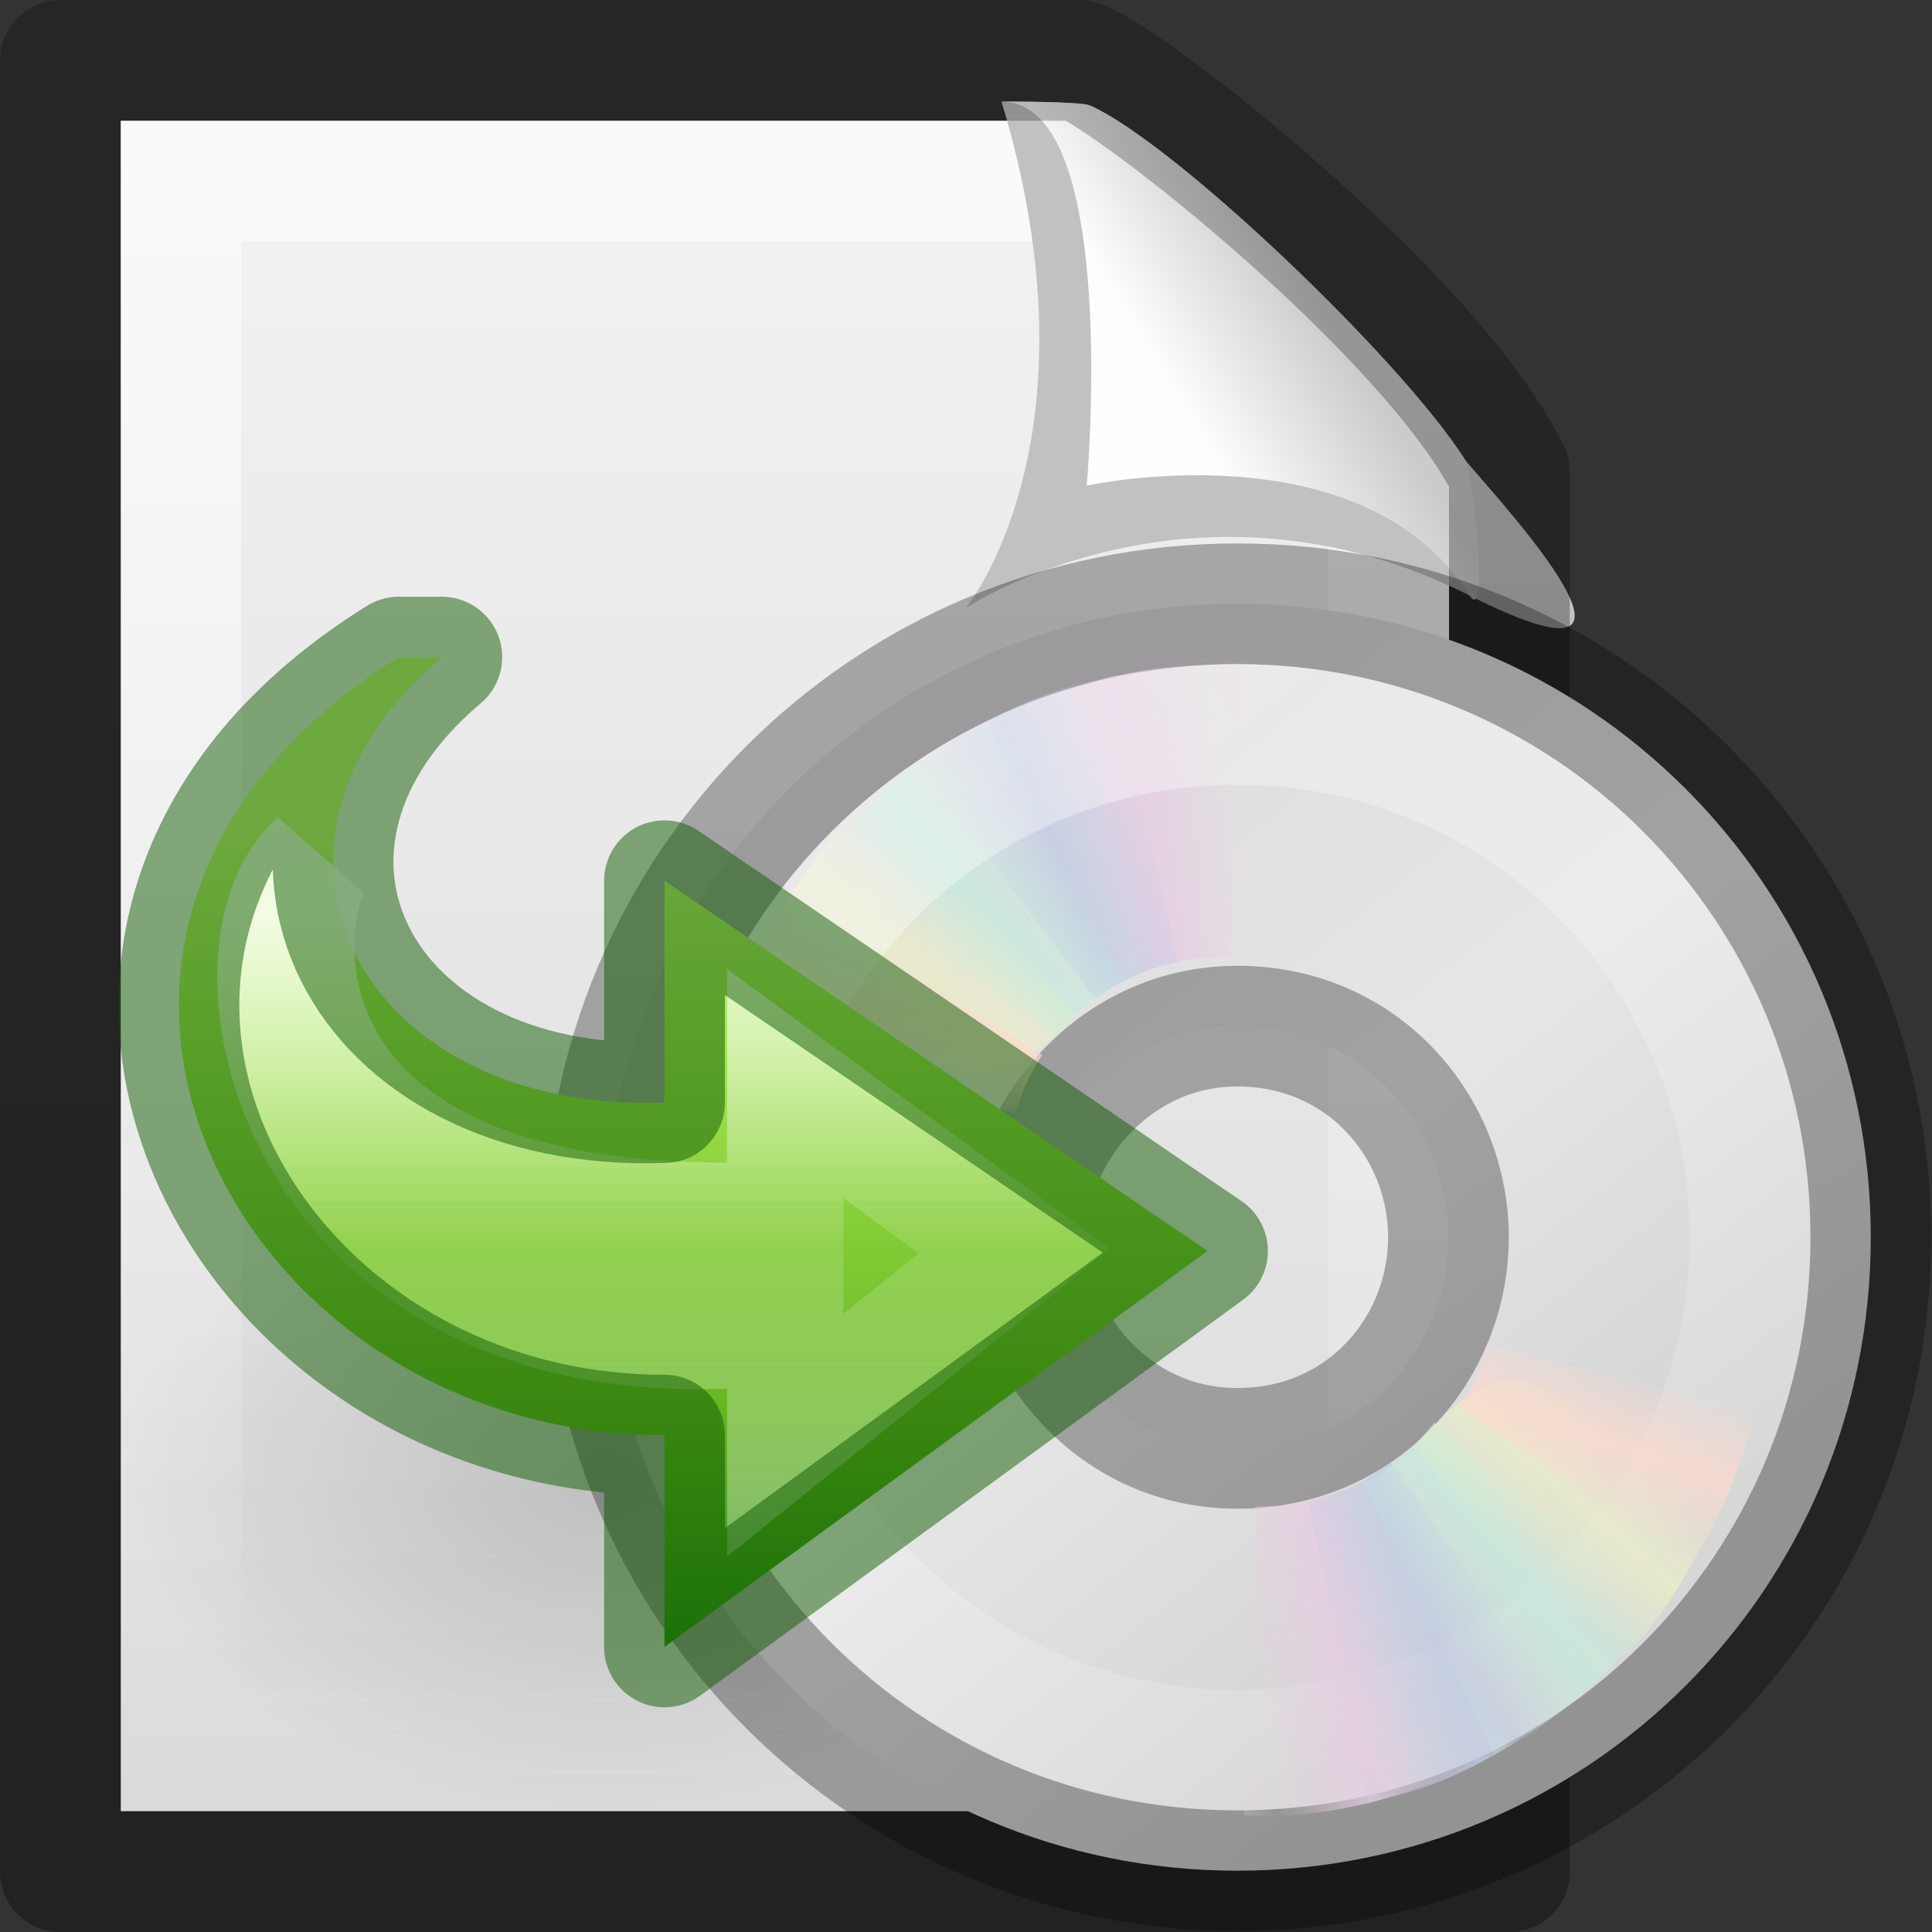 <?xml version="1.0" encoding="UTF-8" standalone="no"?>
<svg
   version="1.0"
   width="16"
   height="16"
   id="svg3334"
   sodipodi:docname="iso-image-burn.svg"
   inkscape:version="1.2.2 (b0a8486541, 2022-12-01)"
   xmlns:inkscape="http://www.inkscape.org/namespaces/inkscape"
   xmlns:sodipodi="http://sodipodi.sourceforge.net/DTD/sodipodi-0.dtd"
   xmlns:xlink="http://www.w3.org/1999/xlink"
   xmlns="http://www.w3.org/2000/svg"
   xmlns:svg="http://www.w3.org/2000/svg"
   xmlns:rdf="http://www.w3.org/1999/02/22-rdf-syntax-ns#"
   xmlns:cc="http://creativecommons.org/ns#"
   xmlns:dc="http://purl.org/dc/elements/1.1/">
  <rect width="100%" height="100%" fill="#333333" stroke="none"/>
  <sodipodi:namedview
     id="namedview4279"
     pagecolor="#ffffff"
     bordercolor="#000000"
     borderopacity="0.25"
     inkscape:showpageshadow="2"
     inkscape:pageopacity="0.0"
     inkscape:pagecheckerboard="0"
     inkscape:deskcolor="#d1d1d1"
     showgrid="false"
     inkscape:zoom="26.8125"
     inkscape:cx="4.9417249"
     inkscape:cy="5.7062937"
     inkscape:window-width="1278"
     inkscape:window-height="1035"
     inkscape:window-x="640"
     inkscape:window-y="0"
     inkscape:window-maximized="0"
     inkscape:current-layer="svg3334" />
  <defs
     id="defs3336">
    <linearGradient
       id="linearGradient3600">
      <stop
         id="stop3602"
         style="stop-color:#f4f4f4;stop-opacity:1"
         offset="0" />
      <stop
         id="stop3604"
         style="stop-color:#dbdbdb;stop-opacity:1"
         offset="1" />
    </linearGradient>
    <linearGradient
       x1="25.132"
       y1="0.985"
       x2="25.132"
       y2="47.013"
       id="linearGradient2517"
       xlink:href="#linearGradient3600"
       gradientUnits="userSpaceOnUse"
       gradientTransform="matrix(0.314,0,0,0.326,0.457,-0.322)" />
    <linearGradient
       id="linearGradient3211">
      <stop
         id="stop3213"
         style="stop-color:#ffffff;stop-opacity:1"
         offset="0" />
      <stop
         id="stop3215"
         style="stop-color:#ffffff;stop-opacity:0"
         offset="1" />
    </linearGradient>
    <linearGradient
       x1="24"
       y1="2"
       x2="24"
       y2="46.017"
       id="linearGradient2511"
       xlink:href="#linearGradient3211"
       gradientUnits="userSpaceOnUse"
       gradientTransform="matrix(0.273,0,0,0.302,1.455,0.744)" />
    <linearGradient
       id="linearGradient8589">
      <stop
         id="stop8591"
         style="stop-color:#fefefe;stop-opacity:1"
         offset="0" />
      <stop
         id="stop8593"
         style="stop-color:#cbcbcb;stop-opacity:1"
         offset="1" />
    </linearGradient>
    <linearGradient
       x1="32.892"
       y1="8.059"
       x2="36.358"
       y2="5.457"
       id="linearGradient2507"
       xlink:href="#linearGradient8589"
       gradientUnits="userSpaceOnUse"
       gradientTransform="matrix(0.309,0,0,0.377,0.476,0.107)" />
    <linearGradient
       id="linearGradient3487">
      <stop
         offset="0"
         style="stop-color:#e6cde2;stop-opacity:1"
         id="stop3489" />
      <stop
         offset="1"
         style="stop-color:#e6cde2;stop-opacity:0"
         id="stop3491" />
    </linearGradient>
    <linearGradient
       id="linearGradient3495">
      <stop
         offset="0"
         style="stop-color:#c1cbe4;stop-opacity:1"
         id="stop3497" />
      <stop
         offset="1"
         style="stop-color:#c1cbe4;stop-opacity:0"
         id="stop3499" />
    </linearGradient>
    <linearGradient
       id="linearGradient3503">
      <stop
         offset="0"
         style="stop-color:#c4ebdd;stop-opacity:1"
         id="stop3505" />
      <stop
         offset="1"
         style="stop-color:#c4ebdd;stop-opacity:0"
         id="stop3507" />
    </linearGradient>
    <linearGradient
       id="linearGradient3511">
      <stop
         offset="0"
         style="stop-color:#ebeec7;stop-opacity:1"
         id="stop3513" />
      <stop
         offset="1"
         style="stop-color:#ebeec7;stop-opacity:0"
         id="stop3515" />
    </linearGradient>
    <linearGradient
       id="linearGradient3519">
      <stop
         offset="0"
         style="stop-color:#fcd9cd;stop-opacity:1"
         id="stop3521" />
      <stop
         offset="1"
         style="stop-color:#fcd9cd;stop-opacity:0"
         id="stop3523" />
    </linearGradient>
    <linearGradient
       id="linearGradient6036">
      <stop
         offset="0"
         style="stop-color:#ffffff;stop-opacity:1"
         id="stop6038" />
      <stop
         offset="1"
         style="stop-color:#ffffff;stop-opacity:0"
         id="stop6040" />
    </linearGradient>
    <linearGradient
       gradientUnits="userSpaceOnUse"
       id="linearGradient3263"
       y2="14.203"
       x2="35.391"
       y1="32.416"
       x1="12.274">
      <stop
         offset="0"
         style="stop-color:#dedbde;stop-opacity:1"
         id="stop3265" />
      <stop
         offset="0.5"
         style="stop-color:#e6e6e6;stop-opacity:1"
         id="stop3267" />
      <stop
         offset="1"
         style="stop-color:#d2d2d2;stop-opacity:1"
         id="stop3269" />
    </linearGradient>
    <linearGradient
       xlink:href="#linearGradient3263"
       id="linearGradient3204"
       gradientUnits="userSpaceOnUse"
       gradientTransform="matrix(0,0.445,-0.445,0,17.965,-3.062)"
       x1="12.274"
       y1="32.416"
       x2="35.391"
       y2="14.203" />
    <linearGradient
       xlink:href="#linearGradient3487"
       id="linearGradient3208"
       gradientUnits="userSpaceOnUse"
       spreadMethod="reflect"
       x1="20.58"
       y1="10.775"
       x2="24.274"
       y2="9.862" />
    <linearGradient
       xlink:href="#linearGradient3495"
       id="linearGradient3210"
       gradientUnits="userSpaceOnUse"
       spreadMethod="reflect"
       x1="17.495"
       y1="11.2"
       x2="21.047"
       y2="9.796" />
    <linearGradient
       xlink:href="#linearGradient3503"
       id="linearGradient3212"
       gradientUnits="userSpaceOnUse"
       spreadMethod="reflect"
       x1="14.085"
       y1="13.046"
       x2="16.994"
       y2="10.732" />
    <linearGradient
       xlink:href="#linearGradient3511"
       id="linearGradient3214"
       gradientUnits="userSpaceOnUse"
       spreadMethod="reflect"
       x1="12.372"
       y1="16.188"
       x2="14.609"
       y2="13.462" />
    <linearGradient
       xlink:href="#linearGradient3519"
       id="linearGradient3216"
       gradientUnits="userSpaceOnUse"
       spreadMethod="reflect"
       x1="10.609"
       y1="17.886"
       x2="9.73"
       y2="20.613" />
    <linearGradient
       xlink:href="#linearGradient6036"
       id="linearGradient3218"
       gradientUnits="userSpaceOnUse"
       gradientTransform="matrix(0.319,0,0,0.319,-0.086,-0.34)"
       x1="10.502"
       y1="3.61"
       x2="48.799"
       y2="54.698" />
    <linearGradient
       xlink:href="#linearGradient3487"
       id="linearGradient3220"
       gradientUnits="userSpaceOnUse"
       spreadMethod="reflect"
       x1="20.58"
       y1="10.775"
       x2="24.274"
       y2="9.862" />
    <linearGradient
       xlink:href="#linearGradient3495"
       id="linearGradient3222"
       gradientUnits="userSpaceOnUse"
       spreadMethod="reflect"
       x1="17.495"
       y1="11.2"
       x2="21.047"
       y2="9.796" />
    <linearGradient
       xlink:href="#linearGradient3503"
       id="linearGradient3224"
       gradientUnits="userSpaceOnUse"
       spreadMethod="reflect"
       x1="14.085"
       y1="13.046"
       x2="16.994"
       y2="10.732" />
    <linearGradient
       xlink:href="#linearGradient3511"
       id="linearGradient3226"
       gradientUnits="userSpaceOnUse"
       spreadMethod="reflect"
       x1="12.372"
       y1="16.188"
       x2="14.609"
       y2="13.462" />
    <linearGradient
       xlink:href="#linearGradient3519"
       id="linearGradient3228"
       gradientUnits="userSpaceOnUse"
       spreadMethod="reflect"
       x1="10.609"
       y1="17.886"
       x2="9.73"
       y2="20.613" />
    <linearGradient
       gradientTransform="matrix(0.254,0,0,0.305,19.129,-0.685)"
       gradientUnits="userSpaceOnUse"
       xlink:href="#linearGradient3104-9"
       id="linearGradient3019"
       y2="2.906"
       x2="-51.786"
       y1="50.786"
       x1="-51.786" />
    <linearGradient
       id="linearGradient3104-9">
      <stop
         offset="0"
         style="stop-color:#000000;stop-opacity:0.34"
         id="stop3106-5" />
      <stop
         offset="1"
         style="stop-color:#000000;stop-opacity:0.247"
         id="stop3108-5" />
    </linearGradient>
    <linearGradient
       gradientTransform="matrix(0,0.281,0.328,0,-0.184,2.406)"
       gradientUnits="userSpaceOnUse"
       xlink:href="#linearGradient4087-7"
       id="linearGradient4130"
       y2="20.649"
       x2="37.474"
       y1="20.649"
       x1="20.797" />
    <linearGradient
       id="linearGradient4087-7">
      <stop
         offset="0"
         style="stop-color:#ffffff;stop-opacity:1"
         id="stop4089-5" />
      <stop
         offset="0.512"
         style="stop-color:#ffffff;stop-opacity:0.235"
         id="stop4091-6" />
      <stop
         offset="0.585"
         style="stop-color:#ffffff;stop-opacity:0.157"
         id="stop4093-9" />
      <stop
         offset="1"
         style="stop-color:#ffffff;stop-opacity:0.392"
         id="stop4095-8" />
    </linearGradient>
    <linearGradient
       gradientTransform="matrix(0.28,0,0,-0.24,-0.683,15.377)"
       gradientUnits="userSpaceOnUse"
       xlink:href="#linearGradient3242-7-3-8-0-4-58-06"
       id="linearGradient4125"
       y2="2.724"
       x2="25.469"
       y1="32.841"
       x1="25.469" />
    <linearGradient
       id="linearGradient3242-7-3-8-0-4-58-06">
      <stop
         offset="0"
         style="stop-color:#cdf87e;stop-opacity:1"
         id="stop3244-5-8-5-6-4-3-8" />
      <stop
         offset="0.262"
         style="stop-color:#a2e34f;stop-opacity:1"
         id="stop3246-9-5-1-5-3-0-7" />
      <stop
         offset="0.661"
         style="stop-color:#68b723;stop-opacity:1"
         id="stop3248-7-2-0-7-5-35-9" />
      <stop
         offset="1"
         style="stop-color:#1d7e0d;stop-opacity:1"
         id="stop3250-8-2-8-5-6-40-4" />
    </linearGradient>
    <linearGradient
       id="linearGradient8662-6">
      <stop
         offset="0"
         style="stop-color:#000000;stop-opacity:1"
         id="stop8664-2" />
      <stop
         offset="1"
         style="stop-color:#000000;stop-opacity:0"
         id="stop8666-6" />
    </linearGradient>
    <radialGradient
       gradientTransform="matrix(-0.256,0,0,-0.176,11.351,18.666)"
       gradientUnits="userSpaceOnUse"
       xlink:href="#linearGradient8662-6"
       id="radialGradient4123-3"
       fy="36.421"
       fx="24.837"
       r="15.645"
       cy="36.421"
       cx="24.837" />
  </defs>
  <g
     id="layer1"
     transform="translate(-1,0)">
    <path
       d="m 2,1 h 7.941 c 0.442,0.162 2.438,1.633 3.059,2.909 0,3.906 2.6e-5,7.185 2.6e-5,11.091 H 2 Z"
       id="path4160"
       style="display:inline;fill:url(#linearGradient2517);fill-opacity:1;stroke:none;stroke-width:1;stroke-linecap:butt;stroke-linejoin:round;stroke-miterlimit:4;stroke-dasharray:none;stroke-dashoffset:0;stroke-opacity:1"
       sodipodi:nodetypes="cccccc" />
    <path
       d="m 12.5,4.215 c 0,3.385 0,6.9 0,10.285 -3,0 -7,0 -10,0 0,-4.333 0,-8.667 0,-13 2.062,0 5.174,0 7.236,0"
       id="path2435"
       style="opacity:0.6;fill:none;stroke:url(#linearGradient2511);stroke-width:1;stroke-linecap:butt;stroke-linejoin:miter;stroke-miterlimit:4;stroke-opacity:1;stroke-dasharray:none;stroke-dashoffset:0;display:inline" />
    <path
       d="M 9.294,0.841 C 10.142,3.645 9,5.034 9,5.034 c 0,0 1.893,-1.251 4.171,-0.102 1.943,0.98 0.036,-1.008 -0.041,-1.129 C 12.587,2.955 10.707,1.17 10.025,0.873 9.97,0.848 9.581,0.841 9.294,0.841 z"
       id="path3330"
       style="fill:#c1c1c1;fill-opacity:1;fill-rule:evenodd;stroke:none;display:inline" />
    <path
       d="M 9.294,0.841 C 10.282,0.841 10,4.022 10,4.022 c 0,0 2.272,-0.501 3.171,0.91 0.163,0.256 0.036,-1.008 -0.041,-1.129 C 12.587,2.955 10.707,1.17 10.025,0.873 9.97,0.848 9.581,0.841 9.294,0.841 z"
       id="path4474"
       style="fill:url(#linearGradient2507);fill-opacity:1;fill-rule:evenodd;stroke:none;display:inline" />
    <path
       d="m 1.5,0.5 c 2.521,0 5.921,0 8.441,0 0.442,0.162 2.939,2.133 3.559,3.409 0,3.906 2.6e-5,7.685 2.6e-5,11.591 -3.667,0 -8.333,0 -12,0 0,-5 0,-10 0,-15 z"
       id="path4444"
       style="fill:none;fill-opacity:1;stroke:url(#linearGradient3019);stroke-width:1;stroke-linecap:butt;stroke-linejoin:round;stroke-miterlimit:4;stroke-opacity:1;stroke-dasharray:none;stroke-dashoffset:0;display:inline;font-variation-settings:normal;opacity:1;vector-effect:none;-inkscape-stroke:none;stop-color:#000000;stop-opacity:1" />
  </g>
  <path
     d="m 1,12.254 a 4,2.754 0 1 1 8,0 4,2.754 0 0 1 -8,0 z"
     id="path3501"
     style="display:inline;overflow:visible;visibility:visible;opacity:0.141;fill:url(#radialGradient4123-3);fill-opacity:1;fill-rule:evenodd;stroke:none;stroke-width:1;marker:none" />
  <g
     id="layer1-4"
     transform="matrix(0.673,0,0,0.673,5.081,5.112)">
    <path
       style="fill:url(#linearGradient3204);fill-rule:nonzero;stroke:#000000;stroke-width:1.485;stroke-miterlimit:4;stroke-opacity:0.3"
       id="path2781"
       d="m 15.471,7.629 c 0,-4.321 -3.475,-7.795 -7.795,-7.795 -4.321,0 -7.795,3.475 -7.795,7.795 -8.3e-7,4.321 3.475,7.795 7.795,7.795 4.321,-10e-7 7.795,-3.475 7.795,-7.795 z m -5.197,0 c 0,1.345 -1.033,2.598 -2.598,2.598 -1.565,0 -2.598,-1.358 -2.598,-2.598 0,-1.275 1.076,-2.598 2.598,-2.598 1.558,0 2.598,1.253 2.598,2.598 z" />
    <g
       id="g3527"
       transform="matrix(0.316,0,0,0.31,-0.097,-0.66)"
       style="stroke-width:1.074">
      <path
         style="opacity:0.8;fill:url(#linearGradient3208);fill-opacity:1;fill-rule:nonzero;stroke:none;stroke-width:1.074"
         id="path3296"
         transform="rotate(1.618,24.094,24.176)"
         d="M 15.857,5.731 20.625,16.344 C 21.66,15.885 22.795,15.625 24,15.625 c 0.032,0 0.062,-3.6e-4 0.094,0 L 24.108,4.005 c -2.942,-0.071 -5.543,0.657 -8.251,1.726 z" />
      <path
         style="opacity:0.8;fill:url(#linearGradient3210);fill-opacity:1;fill-rule:nonzero;stroke:none;stroke-width:1.074"
         id="path3308"
         d="m 12.121,7.906 6.931,9.36 c 0.913,-0.67 1.966,-1.167 3.143,-1.425 0.031,-0.007 0.06,-0.014 0.092,-0.02 L 19.857,4.426 c -2.889,0.561 -5.32,1.856 -7.736,3.48 z" />
      <path
         style="opacity:0.8;fill:url(#linearGradient3212);fill-opacity:1;fill-rule:nonzero;stroke:none;stroke-width:1.074"
         id="path3310"
         d="m 8.252,11.647 9.214,7.156 c 0.709,-0.883 1.597,-1.636 2.667,-2.19 0.028,-0.015 0.055,-0.029 0.083,-0.043 L 14.866,6.251 C 12.221,7.541 10.166,9.452 8.252,11.647 Z" />
      <path
         style="opacity:0.8;fill:url(#linearGradient3214);fill-opacity:1;fill-rule:nonzero;stroke:none;stroke-width:1.074"
         id="path3312"
         d="m 5.633,16.074 c 7.175,2.242 7.85,7.031 12.777,1.754 L 10.5,9.132 C 8.279,11.063 6.913,13.459 5.633,16.074 Z" />
      <path
         style="opacity:0.8;fill:url(#linearGradient3216);fill-opacity:1;fill-rule:nonzero;stroke:none;stroke-width:1.074"
         id="path3314"
         d="M 7.155,13.193 C 5.972,14.945 5.248,16.83 4.63,18.837 L 15.969,21.812 C 16.184,21.049 16.487,20.298 16.938,19.594 16.955,19.567 16.982,19.527 17,19.5 Z" />
    </g>
    <path
       style="opacity:0.4;fill:none;stroke:url(#linearGradient3218);stroke-width:1.485;stroke-miterlimit:4;stroke-opacity:1"
       id="path3272"
       d="m 7.675,1.318 c -3.498,0 -6.311,2.813 -6.311,6.311 0,3.498 2.813,6.311 6.311,6.311 3.498,0 6.311,-2.813 6.311,-6.311 0,-3.498 -2.813,-6.311 -6.311,-6.311 z" />
    <g
       id="g3297"
       transform="matrix(-0.314,0,0,-0.334,15.508,16.083)"
       style="stroke-width:1.083">
      <path
         style="opacity:0.8;fill:url(#linearGradient3220);fill-opacity:1;fill-rule:nonzero;stroke:none;stroke-width:1.083"
         id="path3299"
         transform="rotate(1.618,24.094,24.176)"
         d="m 15.857,5.731 4.67,10.396 c 1.035,-0.459 2.17,-0.719 3.375,-0.719 0.032,0 0.062,-3.6e-4 0.094,0 L 24.108,4.005 c -2.942,-0.071 -5.543,0.657 -8.251,1.726 z"
         sodipodi:nodetypes="ccsccc" />
      <path
         style="opacity:0.8;fill:url(#linearGradient3222);fill-opacity:1;fill-rule:nonzero;stroke:none;stroke-width:1.083"
         id="path3301"
         d="m 12.121,7.906 6.805,9.105 c 0.913,-0.67 1.966,-1.167 3.143,-1.425 0.031,-0.007 0.06,-0.014 0.092,-0.02 l -2.303,-11.139 c -2.889,0.561 -5.32,1.856 -7.736,3.48 z"
         sodipodi:nodetypes="cccccc" />
      <path
         style="opacity:0.8;fill:url(#linearGradient3224);fill-opacity:1;fill-rule:nonzero;stroke:none;stroke-width:1.083"
         id="path3303"
         d="m 8.252,11.647 8.985,6.831 c 0.709,-0.883 1.597,-1.636 2.667,-2.19 0.028,-0.015 0.055,-0.029 0.083,-0.043 L 14.866,6.251 C 12.221,7.541 10.166,9.452 8.252,11.647 Z"
         sodipodi:nodetypes="ccsccc" />
      <path
         style="opacity:0.8;fill:url(#linearGradient3226);fill-opacity:1;fill-rule:nonzero;stroke:none;stroke-width:1.083"
         id="path3305"
         d="m 5.633,16.074 c 7.175,2.242 7.479,6.772 12.406,1.494 L 10.5,9.132 C 8.279,11.063 6.913,13.459 5.633,16.074 Z"
         sodipodi:nodetypes="cccc" />
      <path
         style="opacity:0.8;fill:url(#linearGradient3228);fill-opacity:1;fill-rule:nonzero;stroke:none;stroke-width:1.083"
         id="path3307"
         d="m 7.155,13.193 c -1.183,1.752 -1.908,3.636 -2.525,5.644 l 10.557,2.5 c 0.216,-0.763 0.518,-1.515 0.969,-2.219 0.017,-0.027 0.045,-0.067 0.062,-0.094 z"
         sodipodi:nodetypes="cccscc" />
    </g>
  </g>
  <g
     id="g31708"
     transform="translate(-0.295,-0.659)">
    <path
       d="M 3.598,6.101 C 0.047,8.309 2.18,12.544 5.798,12.544 v 1.754 L 10.295,11.019 5.798,7.953 V 9.79 C 3.245,9.881 2.129,7.641 3.954,6.101 Z"
       id="path3503"
       style="display:block;overflow:visible;visibility:visible;fill:url(#linearGradient4125);fill-opacity:1;fill-rule:nonzero;stroke:none;stroke-width:0.964;stroke-linecap:butt;stroke-linejoin:round;stroke-miterlimit:7;stroke-dasharray:none;stroke-dashoffset:0;stroke-opacity:1;marker:none" />
    <path
       d="M 2.916,7.787 C 2.009,8.593 2.791,12.118 6.798,11.636 v 0.908 L 8.696,11.019 6.798,9.634 V 10.756 C 2.401,10.972 2.542,8.332 2.916,7.787 Z"
       id="path3505"
       style="display:block;overflow:visible;visibility:visible;opacity:0.8;fill:none;stroke:url(#linearGradient4130);stroke-width:0.964;stroke-linecap:butt;stroke-linejoin:miter;stroke-miterlimit:7;stroke-dasharray:none;stroke-dashoffset:0;stroke-opacity:1;marker:none" />
    <path
       d="M 3.598,6.101 C 0.047,8.309 2.18,12.544 5.798,12.544 v 1.754 L 10.295,11.019 5.798,7.953 V 9.79 C 3.245,9.881 2.129,7.641 3.954,6.101 Z"
       id="path3503-8"
       style="color:#000000;clip-rule:nonzero;display:inline;overflow:visible;visibility:visible;opacity:0.5;isolation:auto;mix-blend-mode:normal;color-interpolation:sRGB;color-interpolation-filters:linearRGB;solid-color:#000000;solid-opacity:1;fill:none;fill-opacity:1;fill-rule:nonzero;stroke:#0f5a00;stroke-width:1;stroke-linecap:round;stroke-linejoin:round;stroke-miterlimit:4;stroke-dasharray:none;stroke-dashoffset:0;stroke-opacity:1;marker:none;color-rendering:auto;image-rendering:auto;shape-rendering:auto;text-rendering:auto;enable-background:accumulate" />
  </g>
</svg>
